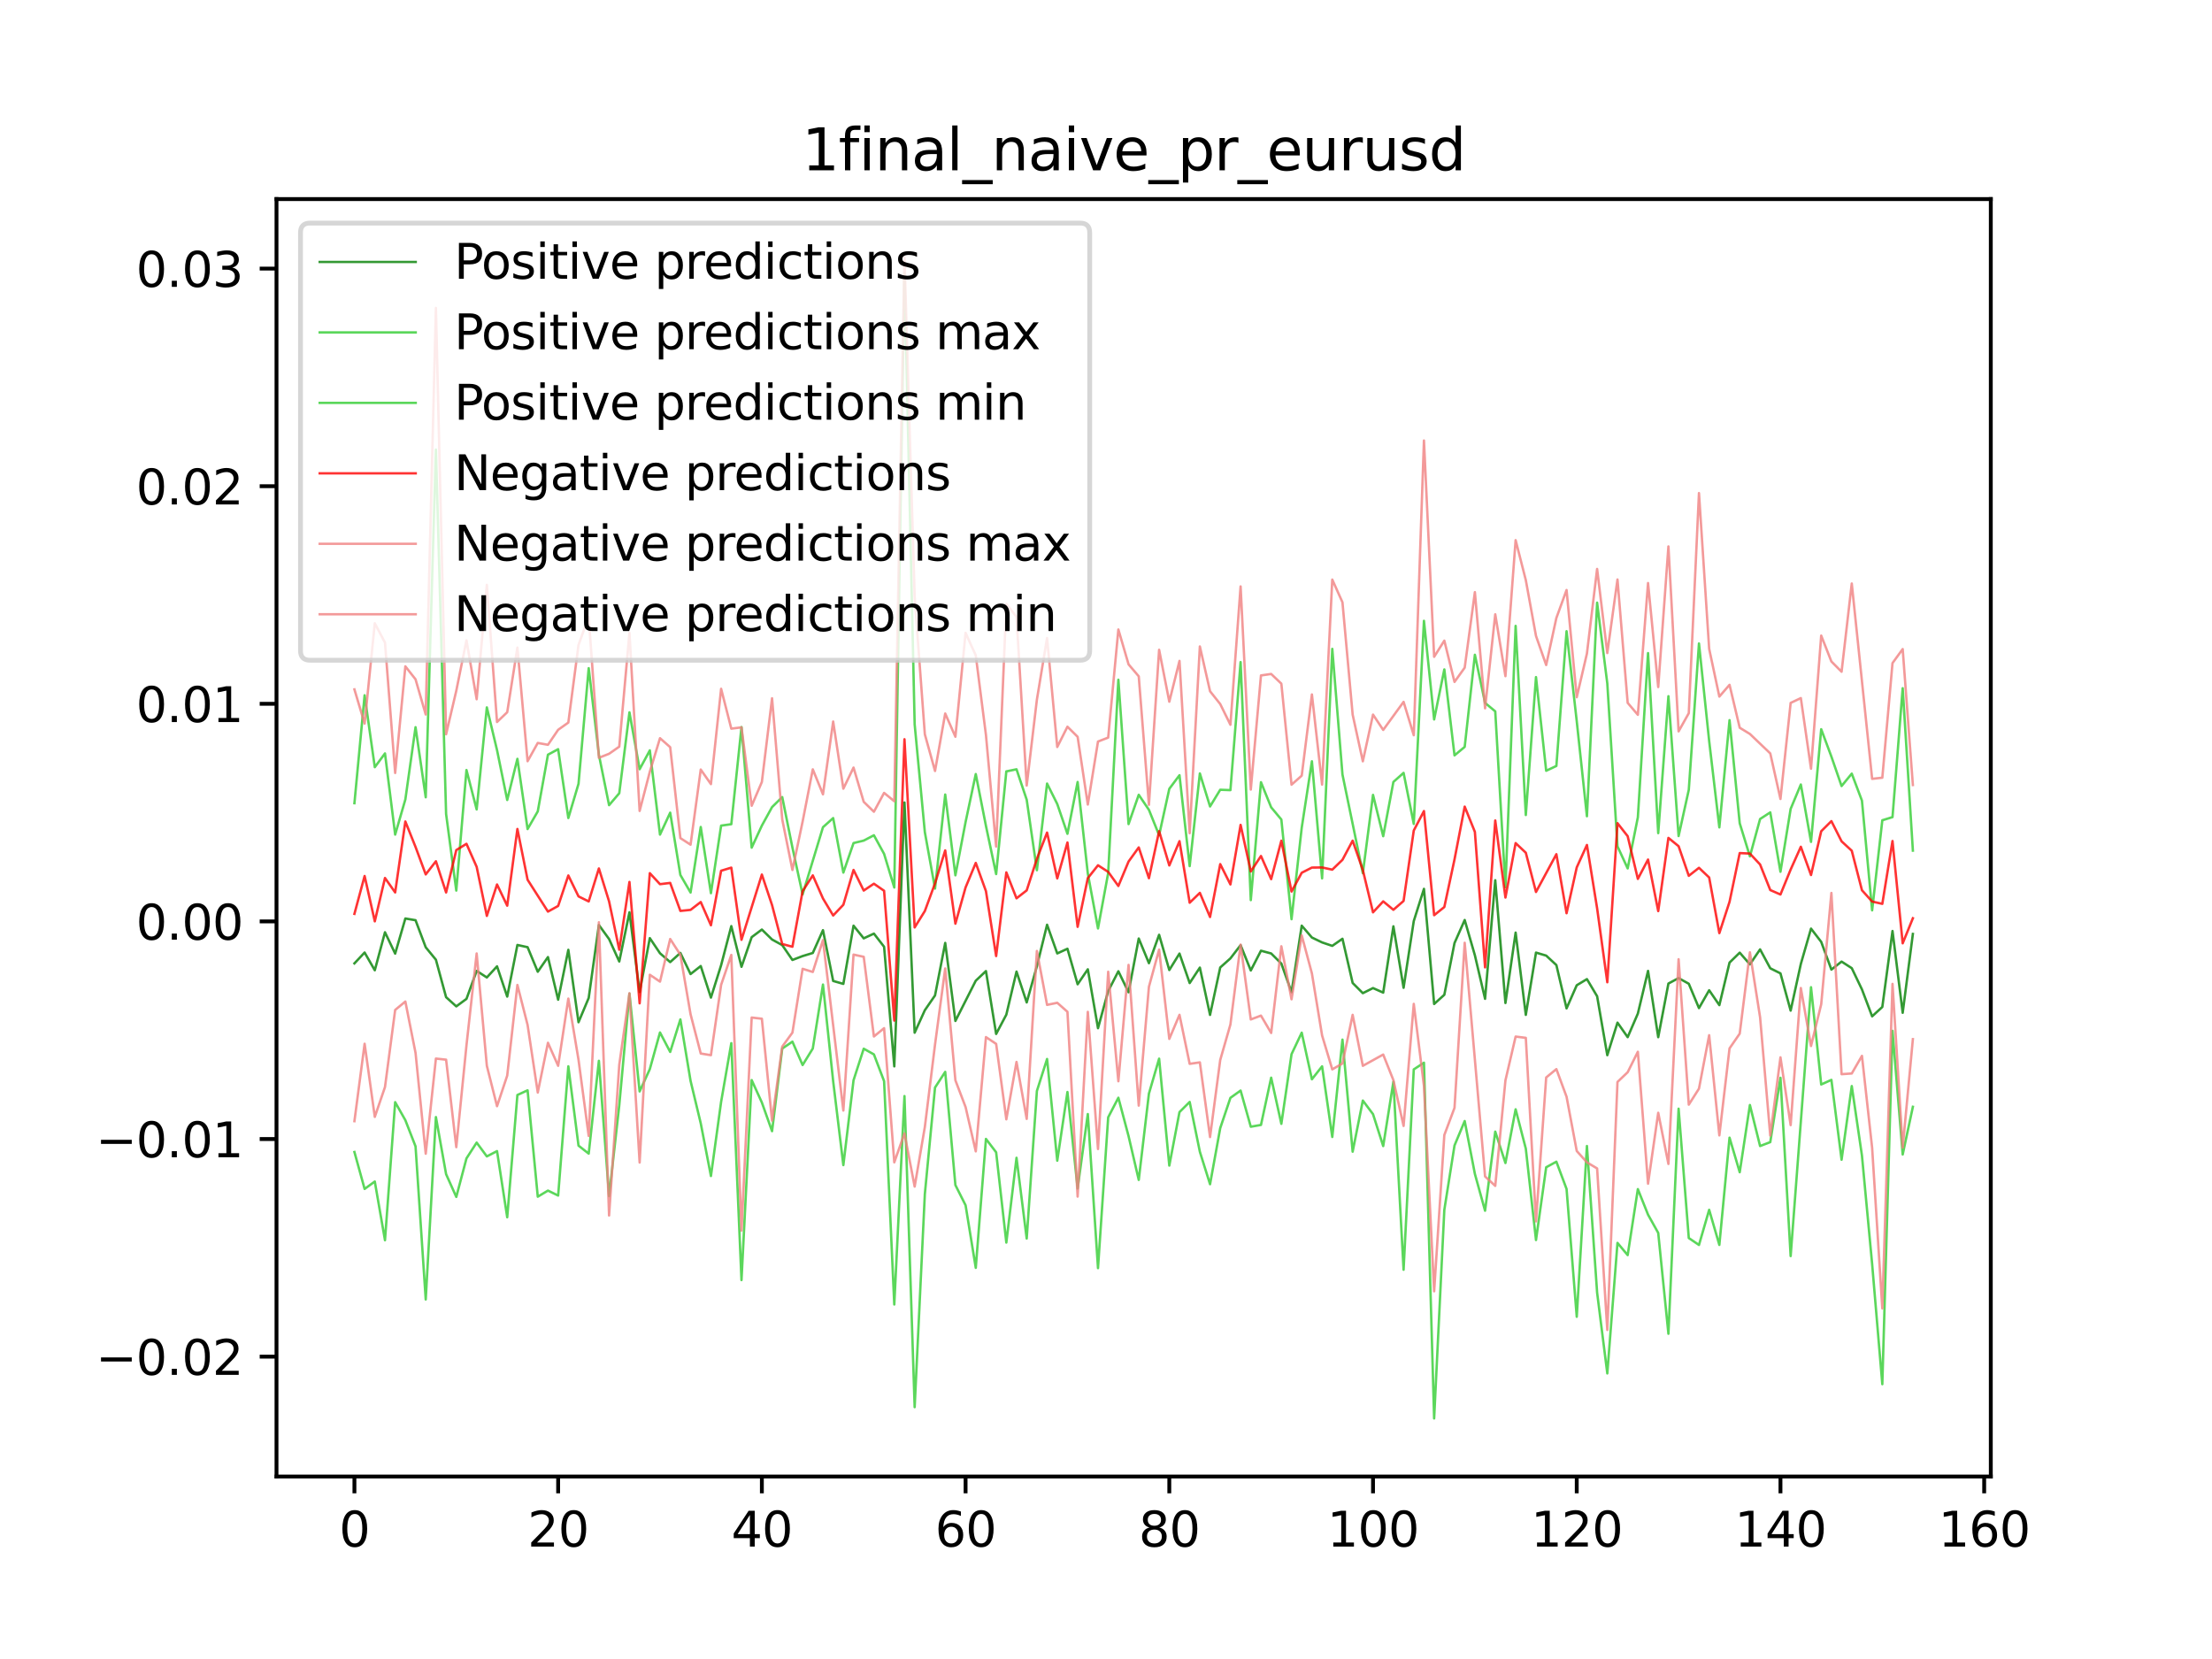 <?xml version="1.0" encoding="utf-8" standalone="no"?>
<!DOCTYPE svg PUBLIC "-//W3C//DTD SVG 1.1//EN"
  "http://www.w3.org/Graphics/SVG/1.1/DTD/svg11.dtd">
<svg xmlns:xlink="http://www.w3.org/1999/xlink" width="460.8pt" height="345.6pt" viewBox="0 0 460.8 345.6" xmlns="http://www.w3.org/2000/svg" version="1.1">
 <defs>
  <style type="text/css">*{stroke-linejoin: round; stroke-linecap: butt}</style>
 </defs>
 <g id="figure_1">
  <g id="patch_1">
   <path d="M 0 345.6 
L 460.8 345.6 
L 460.8 0 
L 0 0 
z
" style="fill: #ffffff"/>
  </g>
  <g id="axes_1">
   <g id="patch_2">
    <path d="M 57.6 307.584 
L 414.72 307.584 
L 414.72 41.472 
L 57.6 41.472 
z
" style="fill: #ffffff"/>
   </g>
   <g id="matplotlib.axis_1">
    <g id="xtick_1">
     <g id="line2d_1">
      <defs>
       <path id="m52b31b60fc" d="M 0 0 
L 0 3.5 
" style="stroke: #000000; stroke-width: 0.8"/>
      </defs>
      <g>
       <use xlink:href="#m52b31b60fc" x="73.833" y="307.584" style="stroke: #000000; stroke-width: 0.8"/>
      </g>
     </g>
     <g id="text_1">
      <!-- 0 -->
      <g transform="translate(70.651 322.182) scale(0.1 -0.1)">
       <defs>
        <path id="DejaVuSans-30" d="M 2034 4250 
Q 1547 4250 1301 3770 
Q 1056 3291 1056 2328 
Q 1056 1369 1301 889 
Q 1547 409 2034 409 
Q 2525 409 2770 889 
Q 3016 1369 3016 2328 
Q 3016 3291 2770 3770 
Q 2525 4250 2034 4250 
z
M 2034 4750 
Q 2819 4750 3233 4129 
Q 3647 3509 3647 2328 
Q 3647 1150 3233 529 
Q 2819 -91 2034 -91 
Q 1250 -91 836 529 
Q 422 1150 422 2328 
Q 422 3509 836 4129 
Q 1250 4750 2034 4750 
z
" transform="scale(0.016)"/>
       </defs>
       <use xlink:href="#DejaVuSans-30"/>
      </g>
     </g>
    </g>
    <g id="xtick_2">
     <g id="line2d_2">
      <g>
       <use xlink:href="#m52b31b60fc" x="116.271" y="307.584" style="stroke: #000000; stroke-width: 0.8"/>
      </g>
     </g>
     <g id="text_2">
      <!-- 20 -->
      <g transform="translate(109.909 322.182) scale(0.1 -0.1)">
       <defs>
        <path id="DejaVuSans-32" d="M 1228 531 
L 3431 531 
L 3431 0 
L 469 0 
L 469 531 
Q 828 903 1448 1529 
Q 2069 2156 2228 2338 
Q 2531 2678 2651 2914 
Q 2772 3150 2772 3378 
Q 2772 3750 2511 3984 
Q 2250 4219 1831 4219 
Q 1534 4219 1204 4116 
Q 875 4013 500 3803 
L 500 4441 
Q 881 4594 1212 4672 
Q 1544 4750 1819 4750 
Q 2544 4750 2975 4387 
Q 3406 4025 3406 3419 
Q 3406 3131 3298 2873 
Q 3191 2616 2906 2266 
Q 2828 2175 2409 1742 
Q 1991 1309 1228 531 
z
" transform="scale(0.016)"/>
       </defs>
       <use xlink:href="#DejaVuSans-32"/>
       <use xlink:href="#DejaVuSans-30" x="63.623"/>
      </g>
     </g>
    </g>
    <g id="xtick_3">
     <g id="line2d_3">
      <g>
       <use xlink:href="#m52b31b60fc" x="158.71" y="307.584" style="stroke: #000000; stroke-width: 0.8"/>
      </g>
     </g>
     <g id="text_3">
      <!-- 40 -->
      <g transform="translate(152.347 322.182) scale(0.1 -0.1)">
       <defs>
        <path id="DejaVuSans-34" d="M 2419 4116 
L 825 1625 
L 2419 1625 
L 2419 4116 
z
M 2253 4666 
L 3047 4666 
L 3047 1625 
L 3713 1625 
L 3713 1100 
L 3047 1100 
L 3047 0 
L 2419 0 
L 2419 1100 
L 313 1100 
L 313 1709 
L 2253 4666 
z
" transform="scale(0.016)"/>
       </defs>
       <use xlink:href="#DejaVuSans-34"/>
       <use xlink:href="#DejaVuSans-30" x="63.623"/>
      </g>
     </g>
    </g>
    <g id="xtick_4">
     <g id="line2d_4">
      <g>
       <use xlink:href="#m52b31b60fc" x="201.148" y="307.584" style="stroke: #000000; stroke-width: 0.8"/>
      </g>
     </g>
     <g id="text_4">
      <!-- 60 -->
      <g transform="translate(194.786 322.182) scale(0.1 -0.1)">
       <defs>
        <path id="DejaVuSans-36" d="M 2113 2584 
Q 1688 2584 1439 2293 
Q 1191 2003 1191 1497 
Q 1191 994 1439 701 
Q 1688 409 2113 409 
Q 2538 409 2786 701 
Q 3034 994 3034 1497 
Q 3034 2003 2786 2293 
Q 2538 2584 2113 2584 
z
M 3366 4563 
L 3366 3988 
Q 3128 4100 2886 4159 
Q 2644 4219 2406 4219 
Q 1781 4219 1451 3797 
Q 1122 3375 1075 2522 
Q 1259 2794 1537 2939 
Q 1816 3084 2150 3084 
Q 2853 3084 3261 2657 
Q 3669 2231 3669 1497 
Q 3669 778 3244 343 
Q 2819 -91 2113 -91 
Q 1303 -91 875 529 
Q 447 1150 447 2328 
Q 447 3434 972 4092 
Q 1497 4750 2381 4750 
Q 2619 4750 2861 4703 
Q 3103 4656 3366 4563 
z
" transform="scale(0.016)"/>
       </defs>
       <use xlink:href="#DejaVuSans-36"/>
       <use xlink:href="#DejaVuSans-30" x="63.623"/>
      </g>
     </g>
    </g>
    <g id="xtick_5">
     <g id="line2d_5">
      <g>
       <use xlink:href="#m52b31b60fc" x="243.587" y="307.584" style="stroke: #000000; stroke-width: 0.8"/>
      </g>
     </g>
     <g id="text_5">
      <!-- 80 -->
      <g transform="translate(237.224 322.182) scale(0.1 -0.1)">
       <defs>
        <path id="DejaVuSans-38" d="M 2034 2216 
Q 1584 2216 1326 1975 
Q 1069 1734 1069 1313 
Q 1069 891 1326 650 
Q 1584 409 2034 409 
Q 2484 409 2743 651 
Q 3003 894 3003 1313 
Q 3003 1734 2745 1975 
Q 2488 2216 2034 2216 
z
M 1403 2484 
Q 997 2584 770 2862 
Q 544 3141 544 3541 
Q 544 4100 942 4425 
Q 1341 4750 2034 4750 
Q 2731 4750 3128 4425 
Q 3525 4100 3525 3541 
Q 3525 3141 3298 2862 
Q 3072 2584 2669 2484 
Q 3125 2378 3379 2068 
Q 3634 1759 3634 1313 
Q 3634 634 3220 271 
Q 2806 -91 2034 -91 
Q 1263 -91 848 271 
Q 434 634 434 1313 
Q 434 1759 690 2068 
Q 947 2378 1403 2484 
z
M 1172 3481 
Q 1172 3119 1398 2916 
Q 1625 2713 2034 2713 
Q 2441 2713 2670 2916 
Q 2900 3119 2900 3481 
Q 2900 3844 2670 4047 
Q 2441 4250 2034 4250 
Q 1625 4250 1398 4047 
Q 1172 3844 1172 3481 
z
" transform="scale(0.016)"/>
       </defs>
       <use xlink:href="#DejaVuSans-38"/>
       <use xlink:href="#DejaVuSans-30" x="63.623"/>
      </g>
     </g>
    </g>
    <g id="xtick_6">
     <g id="line2d_6">
      <g>
       <use xlink:href="#m52b31b60fc" x="286.025" y="307.584" style="stroke: #000000; stroke-width: 0.8"/>
      </g>
     </g>
     <g id="text_6">
      <!-- 100 -->
      <g transform="translate(276.481 322.182) scale(0.1 -0.1)">
       <defs>
        <path id="DejaVuSans-31" d="M 794 531 
L 1825 531 
L 1825 4091 
L 703 3866 
L 703 4441 
L 1819 4666 
L 2450 4666 
L 2450 531 
L 3481 531 
L 3481 0 
L 794 0 
L 794 531 
z
" transform="scale(0.016)"/>
       </defs>
       <use xlink:href="#DejaVuSans-31"/>
       <use xlink:href="#DejaVuSans-30" x="63.623"/>
       <use xlink:href="#DejaVuSans-30" x="127.246"/>
      </g>
     </g>
    </g>
    <g id="xtick_7">
     <g id="line2d_7">
      <g>
       <use xlink:href="#m52b31b60fc" x="328.464" y="307.584" style="stroke: #000000; stroke-width: 0.8"/>
      </g>
     </g>
     <g id="text_7">
      <!-- 120 -->
      <g transform="translate(318.92 322.182) scale(0.1 -0.1)">
       <use xlink:href="#DejaVuSans-31"/>
       <use xlink:href="#DejaVuSans-32" x="63.623"/>
       <use xlink:href="#DejaVuSans-30" x="127.246"/>
      </g>
     </g>
    </g>
    <g id="xtick_8">
     <g id="line2d_8">
      <g>
       <use xlink:href="#m52b31b60fc" x="370.902" y="307.584" style="stroke: #000000; stroke-width: 0.8"/>
      </g>
     </g>
     <g id="text_8">
      <!-- 140 -->
      <g transform="translate(361.358 322.182) scale(0.1 -0.1)">
       <use xlink:href="#DejaVuSans-31"/>
       <use xlink:href="#DejaVuSans-34" x="63.623"/>
       <use xlink:href="#DejaVuSans-30" x="127.246"/>
      </g>
     </g>
    </g>
    <g id="xtick_9">
     <g id="line2d_9">
      <g>
       <use xlink:href="#m52b31b60fc" x="413.341" y="307.584" style="stroke: #000000; stroke-width: 0.8"/>
      </g>
     </g>
     <g id="text_9">
      <!-- 160 -->
      <g transform="translate(403.797 322.182) scale(0.1 -0.1)">
       <use xlink:href="#DejaVuSans-31"/>
       <use xlink:href="#DejaVuSans-36" x="63.623"/>
       <use xlink:href="#DejaVuSans-30" x="127.246"/>
      </g>
     </g>
    </g>
   </g>
   <g id="matplotlib.axis_2">
    <g id="ytick_1">
     <g id="line2d_10">
      <defs>
       <path id="mc87dbe7180" d="M 0 0 
L -3.5 0 
" style="stroke: #000000; stroke-width: 0.8"/>
      </defs>
      <g>
       <use xlink:href="#mc87dbe7180" x="57.6" y="282.611" style="stroke: #000000; stroke-width: 0.8"/>
      </g>
     </g>
     <g id="text_10">
      <!-- −0.02 -->
      <g transform="translate(19.955 286.411) scale(0.1 -0.1)">
       <defs>
        <path id="DejaVuSans-2212" d="M 678 2272 
L 4684 2272 
L 4684 1741 
L 678 1741 
L 678 2272 
z
" transform="scale(0.016)"/>
        <path id="DejaVuSans-2e" d="M 684 794 
L 1344 794 
L 1344 0 
L 684 0 
L 684 794 
z
" transform="scale(0.016)"/>
       </defs>
       <use xlink:href="#DejaVuSans-2212"/>
       <use xlink:href="#DejaVuSans-30" x="83.789"/>
       <use xlink:href="#DejaVuSans-2e" x="147.412"/>
       <use xlink:href="#DejaVuSans-30" x="179.199"/>
       <use xlink:href="#DejaVuSans-32" x="242.822"/>
      </g>
     </g>
    </g>
    <g id="ytick_2">
     <g id="line2d_11">
      <g>
       <use xlink:href="#mc87dbe7180" x="57.6" y="237.281" style="stroke: #000000; stroke-width: 0.8"/>
      </g>
     </g>
     <g id="text_11">
      <!-- −0.01 -->
      <g transform="translate(19.955 241.08) scale(0.1 -0.1)">
       <use xlink:href="#DejaVuSans-2212"/>
       <use xlink:href="#DejaVuSans-30" x="83.789"/>
       <use xlink:href="#DejaVuSans-2e" x="147.412"/>
       <use xlink:href="#DejaVuSans-30" x="179.199"/>
       <use xlink:href="#DejaVuSans-31" x="242.822"/>
      </g>
     </g>
    </g>
    <g id="ytick_3">
     <g id="line2d_12">
      <g>
       <use xlink:href="#mc87dbe7180" x="57.6" y="191.95" style="stroke: #000000; stroke-width: 0.8"/>
      </g>
     </g>
     <g id="text_12">
      <!-- 0.00 -->
      <g transform="translate(28.334 195.749) scale(0.1 -0.1)">
       <use xlink:href="#DejaVuSans-30"/>
       <use xlink:href="#DejaVuSans-2e" x="63.623"/>
       <use xlink:href="#DejaVuSans-30" x="95.41"/>
       <use xlink:href="#DejaVuSans-30" x="159.033"/>
      </g>
     </g>
    </g>
    <g id="ytick_4">
     <g id="line2d_13">
      <g>
       <use xlink:href="#mc87dbe7180" x="57.6" y="146.619" style="stroke: #000000; stroke-width: 0.8"/>
      </g>
     </g>
     <g id="text_13">
      <!-- 0.01 -->
      <g transform="translate(28.334 150.419) scale(0.1 -0.1)">
       <use xlink:href="#DejaVuSans-30"/>
       <use xlink:href="#DejaVuSans-2e" x="63.623"/>
       <use xlink:href="#DejaVuSans-30" x="95.41"/>
       <use xlink:href="#DejaVuSans-31" x="159.033"/>
      </g>
     </g>
    </g>
    <g id="ytick_5">
     <g id="line2d_14">
      <g>
       <use xlink:href="#mc87dbe7180" x="57.6" y="101.289" style="stroke: #000000; stroke-width: 0.8"/>
      </g>
     </g>
     <g id="text_14">
      <!-- 0.02 -->
      <g transform="translate(28.334 105.088) scale(0.1 -0.1)">
       <use xlink:href="#DejaVuSans-30"/>
       <use xlink:href="#DejaVuSans-2e" x="63.623"/>
       <use xlink:href="#DejaVuSans-30" x="95.41"/>
       <use xlink:href="#DejaVuSans-32" x="159.033"/>
      </g>
     </g>
    </g>
    <g id="ytick_6">
     <g id="line2d_15">
      <g>
       <use xlink:href="#mc87dbe7180" x="57.6" y="55.958" style="stroke: #000000; stroke-width: 0.8"/>
      </g>
     </g>
     <g id="text_15">
      <!-- 0.03 -->
      <g transform="translate(28.334 59.757) scale(0.1 -0.1)">
       <defs>
        <path id="DejaVuSans-33" d="M 2597 2516 
Q 3050 2419 3304 2112 
Q 3559 1806 3559 1356 
Q 3559 666 3084 287 
Q 2609 -91 1734 -91 
Q 1441 -91 1130 -33 
Q 819 25 488 141 
L 488 750 
Q 750 597 1062 519 
Q 1375 441 1716 441 
Q 2309 441 2620 675 
Q 2931 909 2931 1356 
Q 2931 1769 2642 2001 
Q 2353 2234 1838 2234 
L 1294 2234 
L 1294 2753 
L 1863 2753 
Q 2328 2753 2575 2939 
Q 2822 3125 2822 3475 
Q 2822 3834 2567 4026 
Q 2313 4219 1838 4219 
Q 1578 4219 1281 4162 
Q 984 4106 628 3988 
L 628 4550 
Q 988 4650 1302 4700 
Q 1616 4750 1894 4750 
Q 2613 4750 3031 4423 
Q 3450 4097 3450 3541 
Q 3450 3153 3228 2886 
Q 3006 2619 2597 2516 
z
" transform="scale(0.016)"/>
       </defs>
       <use xlink:href="#DejaVuSans-30"/>
       <use xlink:href="#DejaVuSans-2e" x="63.623"/>
       <use xlink:href="#DejaVuSans-30" x="95.41"/>
       <use xlink:href="#DejaVuSans-33" x="159.033"/>
      </g>
     </g>
    </g>
   </g>
   <g id="line2d_16">
    <path d="M 73.833 200.689 
L 75.955 198.432 
L 78.077 202.124 
L 80.199 194.207 
L 82.32 198.656 
L 84.442 191.342 
L 86.564 191.697 
L 88.686 197.337 
L 90.808 199.928 
L 92.93 207.733 
L 95.052 209.646 
L 97.174 208.086 
L 99.296 202.252 
L 101.418 203.623 
L 103.54 201.307 
L 105.662 207.606 
L 107.784 196.855 
L 109.905 197.316 
L 112.027 202.433 
L 114.149 199.378 
L 116.271 208.254 
L 118.393 197.863 
L 120.515 212.948 
L 122.637 207.892 
L 124.759 192.694 
L 126.881 195.621 
L 129.003 200.296 
L 131.125 190.047 
L 133.247 206.662 
L 135.369 195.429 
L 137.49 198.581 
L 139.612 200.423 
L 141.734 198.515 
L 143.856 202.915 
L 145.978 201.246 
L 148.1 207.817 
L 150.222 201.065 
L 152.344 192.927 
L 154.466 201.403 
L 156.588 195.227 
L 158.71 193.641 
L 160.832 195.716 
L 162.954 196.883 
L 165.076 199.977 
L 167.197 199.169 
L 169.319 198.523 
L 171.441 193.772 
L 173.563 204.351 
L 175.685 204.96 
L 177.807 192.839 
L 179.929 195.475 
L 182.051 194.49 
L 184.173 197.23 
L 186.295 222.145 
L 188.417 167.176 
L 190.539 215.128 
L 192.661 210.449 
L 194.782 207.367 
L 196.904 196.429 
L 199.026 212.683 
L 203.27 204.297 
L 205.392 202.295 
L 207.514 215.388 
L 209.636 211.37 
L 211.758 202.4 
L 213.88 208.822 
L 216.002 201.284 
L 218.124 192.643 
L 220.246 198.616 
L 222.367 197.644 
L 224.489 205.043 
L 226.611 201.924 
L 228.733 214.192 
L 230.855 206.464 
L 232.977 202.335 
L 235.099 206.706 
L 237.221 195.511 
L 239.343 200.648 
L 241.465 194.736 
L 243.587 202.074 
L 245.709 198.646 
L 247.831 204.786 
L 249.953 201.569 
L 252.074 211.422 
L 254.196 201.543 
L 256.318 199.649 
L 258.44 196.897 
L 260.562 202.166 
L 262.684 198.051 
L 264.806 198.624 
L 266.928 200.729 
L 269.05 206.693 
L 271.172 192.837 
L 273.294 195.302 
L 275.416 196.324 
L 277.538 197.041 
L 279.659 195.562 
L 281.781 204.769 
L 283.903 206.894 
L 286.025 205.835 
L 288.147 206.78 
L 290.269 192.971 
L 292.391 205.773 
L 294.513 191.874 
L 296.635 185.163 
L 298.757 209.149 
L 300.879 207.233 
L 303.001 196.453 
L 305.123 191.653 
L 307.244 199.004 
L 309.366 208.07 
L 311.488 183.368 
L 313.61 208.943 
L 315.732 194.278 
L 317.854 211.416 
L 319.976 198.444 
L 322.098 199.072 
L 324.22 201.04 
L 326.342 210.064 
L 328.464 205.249 
L 330.586 203.97 
L 332.708 207.534 
L 334.83 219.816 
L 336.951 213.038 
L 339.073 216.056 
L 341.195 211.146 
L 343.317 202.256 
L 345.439 216.064 
L 347.561 204.89 
L 349.683 203.755 
L 351.805 204.933 
L 353.927 210.005 
L 356.049 206.289 
L 358.171 209.387 
L 360.293 200.525 
L 362.415 198.458 
L 364.536 200.887 
L 366.658 197.775 
L 368.78 201.712 
L 370.902 202.77 
L 373.024 210.528 
L 375.146 200.811 
L 377.268 193.449 
L 379.39 196.207 
L 381.512 201.983 
L 383.634 200.316 
L 385.756 201.685 
L 387.878 206.115 
L 390 211.72 
L 392.121 209.77 
L 394.243 193.948 
L 396.365 210.984 
L 398.487 194.555 
L 398.487 194.555 
" clip-path="url(#p7d273781fe)" style="fill: none; stroke: #008000; stroke-opacity: 0.8; stroke-width: 0.5; stroke-linecap: square"/>
   </g>
   <g id="line2d_17">
    <path d="M 73.833 167.322 
L 75.955 144.84 
L 78.077 159.814 
L 80.199 156.953 
L 82.32 173.862 
L 84.442 166.544 
L 86.564 151.489 
L 88.686 166.088 
L 90.808 93.664 
L 92.93 169.572 
L 95.052 185.523 
L 97.174 160.412 
L 99.296 168.618 
L 101.418 147.364 
L 103.54 156.261 
L 105.662 166.651 
L 107.784 158.08 
L 109.905 172.704 
L 112.027 169.023 
L 114.149 157.215 
L 116.271 156.073 
L 118.393 170.41 
L 120.515 163.277 
L 122.637 139.194 
L 124.759 157.226 
L 126.881 167.731 
L 129.003 165.248 
L 131.125 148.397 
L 133.247 160.241 
L 135.369 156.321 
L 137.49 173.865 
L 139.612 169.296 
L 141.734 182.274 
L 143.856 185.929 
L 145.978 172.277 
L 148.1 186.066 
L 150.222 171.993 
L 152.344 171.695 
L 154.466 151.467 
L 156.588 176.579 
L 158.71 171.991 
L 160.832 168.134 
L 162.954 166.049 
L 165.076 176.566 
L 167.197 186.325 
L 171.441 172.322 
L 173.563 170.425 
L 175.685 181.773 
L 177.807 175.625 
L 179.929 175.111 
L 182.051 174.004 
L 184.173 177.88 
L 186.295 184.889 
L 188.417 56.865 
L 190.539 150.887 
L 192.661 173.357 
L 194.782 185.107 
L 196.904 165.517 
L 199.026 182.342 
L 201.148 171.239 
L 203.27 161.25 
L 205.392 172.06 
L 207.514 182.085 
L 209.636 160.693 
L 211.758 160.259 
L 213.88 166.594 
L 216.002 181.281 
L 218.124 163.233 
L 220.246 167.493 
L 222.367 173.696 
L 224.489 162.905 
L 226.611 181.965 
L 228.733 193.411 
L 230.855 181.865 
L 232.977 141.604 
L 235.099 171.673 
L 237.221 165.571 
L 239.343 168.706 
L 241.465 173.986 
L 243.587 164.324 
L 245.709 161.493 
L 247.831 180.427 
L 249.953 161.124 
L 252.074 167.999 
L 254.196 164.521 
L 256.318 164.6 
L 258.44 137.929 
L 260.562 187.509 
L 262.684 162.947 
L 264.806 168.18 
L 266.928 170.722 
L 269.05 191.484 
L 271.172 172.431 
L 273.294 158.592 
L 275.416 182.977 
L 277.538 135.174 
L 279.659 161.343 
L 283.903 181.905 
L 286.025 165.591 
L 288.147 174.195 
L 290.269 162.894 
L 292.391 161.005 
L 294.513 171.634 
L 296.635 129.33 
L 298.757 149.875 
L 300.879 139.451 
L 303.001 157.355 
L 305.123 155.594 
L 307.244 136.403 
L 309.366 146.427 
L 311.488 148.19 
L 313.61 184.831 
L 315.732 130.383 
L 317.854 169.786 
L 319.976 141.055 
L 322.098 160.565 
L 324.22 159.562 
L 326.342 131.494 
L 328.464 150.236 
L 330.586 170.039 
L 332.708 125.547 
L 334.83 142.388 
L 336.951 176.307 
L 339.073 180.905 
L 341.195 170.255 
L 343.317 136.052 
L 345.439 173.557 
L 347.561 145.031 
L 349.683 174.163 
L 351.805 164.53 
L 353.927 134.051 
L 356.049 154.356 
L 358.171 172.358 
L 360.293 150.022 
L 362.415 171.5 
L 364.536 178.397 
L 366.658 170.611 
L 368.78 169.236 
L 370.902 181.604 
L 373.024 168.507 
L 375.146 163.427 
L 377.268 175.377 
L 379.39 151.912 
L 381.512 157.615 
L 383.634 163.749 
L 385.756 161.162 
L 387.878 166.792 
L 390 189.64 
L 392.121 170.879 
L 394.243 170.218 
L 396.365 143.368 
L 398.487 177.202 
L 398.487 177.202 
" clip-path="url(#p7d273781fe)" style="fill: none; stroke: #32cd32; stroke-opacity: 0.8; stroke-width: 0.5; stroke-linecap: square"/>
   </g>
   <g id="line2d_18">
    <path d="M 73.833 239.984 
L 75.955 247.675 
L 78.077 246.135 
L 80.199 258.362 
L 82.32 229.603 
L 84.442 233.356 
L 86.564 238.812 
L 88.686 270.7 
L 90.808 232.708 
L 92.93 244.598 
L 95.052 249.339 
L 97.174 241.317 
L 99.296 238.024 
L 101.418 240.898 
L 103.54 239.799 
L 105.662 253.581 
L 107.784 228.107 
L 109.905 227.132 
L 112.027 249.292 
L 114.149 248.024 
L 116.271 249.056 
L 118.393 222.135 
L 120.515 238.658 
L 122.637 240.319 
L 124.759 220.99 
L 126.881 249.181 
L 129.003 230.253 
L 131.125 206.987 
L 133.247 227.364 
L 135.369 222.723 
L 137.49 215.084 
L 139.612 219.136 
L 141.734 212.361 
L 143.856 225.162 
L 145.978 234.009 
L 148.1 244.989 
L 150.222 229.525 
L 152.344 217.308 
L 154.466 266.665 
L 156.588 225 
L 158.71 229.676 
L 160.832 235.642 
L 162.954 218.434 
L 165.076 216.995 
L 167.197 221.867 
L 169.319 218.427 
L 171.441 205.105 
L 173.563 225.242 
L 175.685 242.713 
L 177.807 225.038 
L 179.929 218.464 
L 182.051 219.648 
L 184.173 225.227 
L 186.295 271.751 
L 188.417 228.332 
L 190.539 293.136 
L 192.661 248.743 
L 194.782 226.559 
L 196.904 223.291 
L 199.026 246.872 
L 201.148 251.083 
L 203.27 264.115 
L 205.392 237.256 
L 207.514 240.045 
L 209.636 258.851 
L 211.758 241.191 
L 213.88 258.006 
L 216.002 227.274 
L 218.124 220.607 
L 220.246 241.796 
L 222.367 227.487 
L 224.489 247.579 
L 226.611 232.078 
L 228.733 264.172 
L 230.855 232.757 
L 232.977 228.679 
L 235.099 236.672 
L 237.221 245.798 
L 239.343 227.815 
L 241.465 220.539 
L 243.587 242.815 
L 245.709 231.668 
L 247.831 229.557 
L 249.953 239.933 
L 252.074 246.698 
L 254.196 235.005 
L 256.318 228.7 
L 258.44 227.185 
L 260.562 234.717 
L 262.684 234.343 
L 264.806 224.5 
L 266.928 234.115 
L 269.05 219.606 
L 271.172 215.124 
L 273.294 224.827 
L 275.416 222.137 
L 277.538 236.849 
L 279.659 216.572 
L 281.781 239.916 
L 283.903 229.267 
L 286.025 232.097 
L 288.147 238.748 
L 290.269 225.351 
L 292.391 264.511 
L 294.513 222.776 
L 296.635 221.385 
L 298.757 295.488 
L 300.879 252.039 
L 303.001 238.624 
L 305.123 233.533 
L 307.244 244.544 
L 309.366 252.215 
L 311.488 235.738 
L 313.61 242.277 
L 315.732 231.092 
L 317.854 239.284 
L 319.976 258.322 
L 322.098 243.166 
L 324.22 242.003 
L 326.342 247.682 
L 328.464 274.308 
L 330.586 238.736 
L 332.708 269.28 
L 334.83 286.108 
L 336.951 258.923 
L 339.073 261.462 
L 341.195 247.717 
L 343.317 253.037 
L 345.439 256.844 
L 347.561 277.847 
L 349.683 230.961 
L 351.805 257.905 
L 353.927 259.347 
L 356.049 252.028 
L 358.171 259.338 
L 360.293 236.995 
L 362.415 244.194 
L 364.536 230.196 
L 366.658 238.74 
L 368.78 237.926 
L 370.902 224.527 
L 373.024 261.661 
L 377.268 205.656 
L 379.39 225.918 
L 381.512 224.958 
L 383.634 241.592 
L 385.756 226.249 
L 387.878 240.729 
L 390 263.328 
L 392.121 288.349 
L 394.243 214.745 
L 396.365 240.498 
L 398.487 230.568 
L 398.487 230.568 
" clip-path="url(#p7d273781fe)" style="fill: none; stroke: #32cd32; stroke-opacity: 0.8; stroke-width: 0.5; stroke-linecap: square"/>
   </g>
   <g id="line2d_19">
    <path d="M 73.833 190.375 
L 75.955 182.486 
L 78.077 191.932 
L 80.199 182.9 
L 82.32 185.91 
L 84.442 171.134 
L 86.564 176.436 
L 88.686 182.154 
L 90.808 179.418 
L 92.93 185.914 
L 95.052 177.088 
L 97.174 175.785 
L 99.296 180.579 
L 101.418 190.798 
L 103.54 184.255 
L 105.662 188.669 
L 107.784 172.691 
L 109.905 183.266 
L 114.149 189.903 
L 116.271 188.725 
L 118.393 182.381 
L 120.515 186.735 
L 122.637 187.785 
L 124.759 180.916 
L 126.881 187.778 
L 129.003 197.847 
L 131.125 183.728 
L 133.247 209.011 
L 135.369 181.899 
L 137.49 184.19 
L 139.612 183.93 
L 141.734 189.758 
L 143.856 189.545 
L 145.978 187.909 
L 148.1 192.752 
L 150.222 181.391 
L 152.344 180.745 
L 154.466 195.776 
L 158.71 182.188 
L 160.832 188.55 
L 162.954 196.655 
L 165.076 197.224 
L 167.197 185.644 
L 169.319 182.359 
L 171.441 187.17 
L 173.563 190.712 
L 175.685 188.482 
L 177.807 181.226 
L 179.929 185.519 
L 182.051 184.093 
L 184.173 185.566 
L 186.295 212.612 
L 188.417 153.999 
L 190.539 193.201 
L 192.661 189.786 
L 194.782 184.014 
L 196.904 177.158 
L 199.026 192.419 
L 201.148 184.866 
L 203.27 179.763 
L 205.392 185.645 
L 207.514 199.163 
L 209.636 181.736 
L 211.758 187.137 
L 213.88 185.482 
L 216.002 178.916 
L 218.124 173.446 
L 220.246 182.983 
L 222.367 175.513 
L 224.489 193.076 
L 226.611 182.932 
L 228.733 180.256 
L 230.855 181.627 
L 232.977 184.563 
L 235.099 179.478 
L 237.221 176.536 
L 239.343 182.946 
L 241.465 173.146 
L 243.587 180.287 
L 245.709 175.235 
L 247.831 188.052 
L 249.953 186.001 
L 252.074 191.024 
L 254.196 180.015 
L 256.318 184.241 
L 258.44 171.841 
L 260.562 181.546 
L 262.684 178.321 
L 264.806 183.142 
L 266.928 175.136 
L 269.05 185.725 
L 271.172 181.812 
L 273.294 180.733 
L 275.416 180.708 
L 277.538 181.166 
L 279.659 179.117 
L 281.781 175.13 
L 283.903 181.245 
L 286.025 190.055 
L 288.147 187.772 
L 290.269 189.525 
L 292.391 187.686 
L 294.513 173.014 
L 296.635 168.956 
L 298.757 190.654 
L 300.879 188.952 
L 303.001 179.028 
L 305.123 168.033 
L 307.244 173.298 
L 309.366 201.521 
L 311.488 170.923 
L 313.61 186.973 
L 315.732 175.635 
L 317.854 177.639 
L 319.976 185.814 
L 324.22 177.947 
L 326.342 190.241 
L 328.464 180.694 
L 330.586 176.023 
L 332.708 189.22 
L 334.83 204.625 
L 336.951 171.483 
L 339.073 174.194 
L 341.195 183.086 
L 343.317 179.061 
L 345.439 189.797 
L 347.561 174.551 
L 349.683 176.278 
L 351.805 182.446 
L 353.927 180.784 
L 356.049 182.796 
L 358.171 194.387 
L 360.293 187.867 
L 362.415 177.711 
L 364.536 177.811 
L 366.658 180.088 
L 368.78 185.414 
L 370.902 186.34 
L 373.024 181.145 
L 375.146 176.401 
L 377.268 182.282 
L 379.39 173.163 
L 381.512 171.056 
L 383.634 175.264 
L 385.756 177.223 
L 387.878 185.449 
L 390 187.81 
L 392.121 188.286 
L 394.243 175.199 
L 396.365 196.51 
L 398.487 191.285 
L 398.487 191.285 
" clip-path="url(#p7d273781fe)" style="fill: none; stroke: #ff0000; stroke-opacity: 0.8; stroke-width: 0.5; stroke-linecap: square"/>
   </g>
   <g id="line2d_20">
    <path d="M 73.833 143.612 
L 75.955 150.734 
L 78.077 129.841 
L 80.199 133.872 
L 82.32 161.025 
L 84.442 138.817 
L 86.564 141.513 
L 88.686 148.841 
L 90.808 64.16 
L 92.93 152.96 
L 95.052 143.895 
L 97.174 133.395 
L 99.296 145.66 
L 101.418 121.836 
L 103.54 150.407 
L 105.662 148.368 
L 107.784 134.901 
L 109.905 158.573 
L 112.027 154.77 
L 114.149 155.155 
L 116.271 152.03 
L 118.393 150.524 
L 120.515 134.345 
L 122.637 128.506 
L 124.759 157.862 
L 126.881 157.024 
L 129.003 155.539 
L 131.125 131.839 
L 133.247 168.933 
L 135.369 160.774 
L 137.49 153.78 
L 139.612 155.65 
L 141.734 174.595 
L 143.856 175.964 
L 145.978 160.311 
L 148.1 163.346 
L 150.222 143.49 
L 152.344 151.792 
L 154.466 151.523 
L 156.588 167.854 
L 158.71 162.894 
L 160.832 145.466 
L 162.954 170.683 
L 165.076 181.23 
L 167.197 171.161 
L 169.319 160.267 
L 171.441 165.474 
L 173.563 150.308 
L 175.685 164.295 
L 177.807 159.902 
L 179.929 167.035 
L 182.051 169.102 
L 184.173 165.17 
L 186.295 166.912 
L 188.417 53.568 
L 190.539 124.363 
L 192.661 152.964 
L 194.782 160.61 
L 196.904 148.638 
L 199.026 153.475 
L 201.148 131.844 
L 203.27 136.534 
L 205.392 153.122 
L 207.514 176.35 
L 209.636 125.826 
L 211.758 128.497 
L 213.88 163.638 
L 216.002 145.752 
L 218.124 132.916 
L 220.246 155.61 
L 222.367 151.388 
L 224.489 153.492 
L 226.611 167.601 
L 228.733 154.475 
L 230.855 153.654 
L 232.977 131.133 
L 235.099 138.397 
L 237.221 140.89 
L 239.343 167.655 
L 241.465 135.363 
L 243.587 146.177 
L 245.709 137.677 
L 247.831 173.566 
L 249.953 134.668 
L 252.074 143.998 
L 254.196 146.667 
L 256.318 150.978 
L 258.44 122.164 
L 260.562 164.48 
L 262.684 140.707 
L 264.806 140.4 
L 266.928 142.417 
L 269.05 163.466 
L 271.172 161.585 
L 273.294 144.67 
L 275.416 163.448 
L 277.538 120.741 
L 279.659 125.473 
L 281.781 148.862 
L 283.903 158.592 
L 286.025 148.864 
L 288.147 152.057 
L 292.391 146.214 
L 294.513 153.163 
L 296.635 91.773 
L 298.757 136.826 
L 300.879 133.46 
L 303.001 142.056 
L 305.123 139.086 
L 307.244 123.356 
L 309.366 147.553 
L 311.488 127.97 
L 313.61 140.857 
L 315.732 112.525 
L 317.854 120.852 
L 319.976 132.478 
L 322.098 138.535 
L 324.22 128.737 
L 326.342 122.911 
L 328.464 145.247 
L 330.586 136.144 
L 332.708 118.524 
L 334.83 136.04 
L 336.951 120.721 
L 339.073 146.421 
L 341.195 148.907 
L 343.317 121.461 
L 345.439 143.124 
L 347.561 113.833 
L 349.683 152.354 
L 351.805 148.569 
L 353.927 102.721 
L 356.049 135.155 
L 358.171 145.108 
L 360.293 142.664 
L 362.415 151.599 
L 364.536 152.895 
L 368.78 156.951 
L 370.902 166.438 
L 373.024 146.433 
L 375.146 145.425 
L 377.268 160.132 
L 379.39 132.408 
L 381.512 137.802 
L 383.634 139.936 
L 385.756 121.559 
L 390 162.247 
L 392.121 162.01 
L 394.243 138.136 
L 396.365 135.212 
L 398.487 163.532 
L 398.487 163.532 
" clip-path="url(#p7d273781fe)" style="fill: none; stroke: #f08080; stroke-opacity: 0.8; stroke-width: 0.5; stroke-linecap: square"/>
   </g>
   <g id="line2d_21">
    <path d="M 73.833 233.561 
L 75.955 217.435 
L 78.077 232.665 
L 80.199 226.454 
L 82.32 210.388 
L 84.442 208.637 
L 86.564 219.333 
L 88.686 240.337 
L 90.808 220.521 
L 92.93 220.749 
L 95.052 238.973 
L 97.174 217.767 
L 99.296 198.626 
L 101.418 222.019 
L 103.54 230.442 
L 105.662 224.064 
L 107.784 205.181 
L 109.905 213.508 
L 112.027 227.593 
L 114.149 217.23 
L 116.271 222.026 
L 118.393 208.027 
L 120.515 220.766 
L 122.637 236.631 
L 124.759 192.127 
L 126.881 253.21 
L 129.003 221.826 
L 131.125 206.905 
L 133.247 242.175 
L 135.369 203.059 
L 137.49 204.49 
L 139.612 195.608 
L 141.734 198.899 
L 143.856 211.289 
L 145.978 219.466 
L 148.1 219.813 
L 150.222 205.165 
L 152.344 198.93 
L 154.466 256.347 
L 156.588 211.974 
L 158.71 212.22 
L 160.832 233.447 
L 162.954 218.034 
L 165.076 215.113 
L 167.197 201.82 
L 169.319 202.476 
L 171.441 195.841 
L 175.685 231.345 
L 177.807 198.861 
L 179.929 199.321 
L 182.051 215.918 
L 184.173 214.187 
L 186.295 242.136 
L 188.417 236.115 
L 190.539 247.186 
L 192.661 234.772 
L 194.782 217.612 
L 196.904 201.75 
L 199.026 225.044 
L 201.148 230.618 
L 203.27 239.852 
L 205.392 216.046 
L 207.514 217.457 
L 209.636 233.175 
L 211.758 221.22 
L 213.88 233.085 
L 216.002 198.103 
L 218.124 209.334 
L 220.246 208.9 
L 222.367 210.773 
L 224.489 249.273 
L 226.611 210.789 
L 228.733 239.358 
L 230.855 202.433 
L 232.977 225.248 
L 235.099 201.005 
L 237.221 230.317 
L 239.343 205.565 
L 241.465 197.821 
L 243.587 216.422 
L 245.709 211.408 
L 247.831 221.616 
L 249.953 221.312 
L 252.074 236.871 
L 254.196 220.81 
L 256.318 213.425 
L 258.44 196.776 
L 260.562 212.37 
L 262.684 211.569 
L 264.806 215.186 
L 266.928 197.13 
L 269.05 208.173 
L 271.172 194.853 
L 273.294 202.784 
L 275.416 215.711 
L 277.538 222.772 
L 279.659 221.538 
L 281.781 211.409 
L 283.903 222.031 
L 288.147 219.682 
L 290.269 225.015 
L 292.391 234.552 
L 294.513 209.127 
L 296.635 226.202 
L 298.757 268.994 
L 300.879 236.45 
L 303.001 230.782 
L 305.123 196.395 
L 309.366 245.076 
L 311.488 247.041 
L 313.61 225.066 
L 315.732 215.939 
L 317.854 216.203 
L 319.976 254.435 
L 322.098 224.459 
L 324.22 222.716 
L 326.342 228.471 
L 328.464 239.77 
L 330.586 242.14 
L 332.708 243.409 
L 334.83 277.057 
L 336.951 225.388 
L 339.073 223.368 
L 341.195 219.103 
L 343.317 246.584 
L 345.439 231.813 
L 347.561 242.474 
L 349.683 199.826 
L 351.805 230.12 
L 353.927 226.781 
L 356.049 215.654 
L 358.171 236.522 
L 360.293 218.4 
L 362.415 215.325 
L 364.536 198.387 
L 366.658 211.914 
L 368.78 236.568 
L 370.902 220.268 
L 373.024 234.382 
L 375.146 205.822 
L 377.268 217.904 
L 379.39 209.209 
L 381.512 186.018 
L 383.634 223.772 
L 385.756 223.627 
L 387.878 219.958 
L 390 239.128 
L 392.121 272.566 
L 394.243 204.962 
L 396.365 239.068 
L 398.487 216.47 
L 398.487 216.47 
" clip-path="url(#p7d273781fe)" style="fill: none; stroke: #f08080; stroke-opacity: 0.8; stroke-width: 0.5; stroke-linecap: square"/>
   </g>
   <g id="patch_3">
    <path d="M 57.6 307.584 
L 57.6 41.472 
" style="fill: none; stroke: #000000; stroke-width: 0.8; stroke-linejoin: miter; stroke-linecap: square"/>
   </g>
   <g id="patch_4">
    <path d="M 414.72 307.584 
L 414.72 41.472 
" style="fill: none; stroke: #000000; stroke-width: 0.8; stroke-linejoin: miter; stroke-linecap: square"/>
   </g>
   <g id="patch_5">
    <path d="M 57.6 307.584 
L 414.72 307.584 
" style="fill: none; stroke: #000000; stroke-width: 0.8; stroke-linejoin: miter; stroke-linecap: square"/>
   </g>
   <g id="patch_6">
    <path d="M 57.6 41.472 
L 414.72 41.472 
" style="fill: none; stroke: #000000; stroke-width: 0.8; stroke-linejoin: miter; stroke-linecap: square"/>
   </g>
   <g id="text_16">
    <!-- 1final_naive_pr_eurusd -->
    <g transform="translate(167.054 35.472) scale(0.12 -0.12)">
     <defs>
      <path id="DejaVuSans-66" d="M 2375 4863 
L 2375 4384 
L 1825 4384 
Q 1516 4384 1395 4259 
Q 1275 4134 1275 3809 
L 1275 3500 
L 2222 3500 
L 2222 3053 
L 1275 3053 
L 1275 0 
L 697 0 
L 697 3053 
L 147 3053 
L 147 3500 
L 697 3500 
L 697 3744 
Q 697 4328 969 4595 
Q 1241 4863 1831 4863 
L 2375 4863 
z
" transform="scale(0.016)"/>
      <path id="DejaVuSans-69" d="M 603 3500 
L 1178 3500 
L 1178 0 
L 603 0 
L 603 3500 
z
M 603 4863 
L 1178 4863 
L 1178 4134 
L 603 4134 
L 603 4863 
z
" transform="scale(0.016)"/>
      <path id="DejaVuSans-6e" d="M 3513 2113 
L 3513 0 
L 2938 0 
L 2938 2094 
Q 2938 2591 2744 2837 
Q 2550 3084 2163 3084 
Q 1697 3084 1428 2787 
Q 1159 2491 1159 1978 
L 1159 0 
L 581 0 
L 581 3500 
L 1159 3500 
L 1159 2956 
Q 1366 3272 1645 3428 
Q 1925 3584 2291 3584 
Q 2894 3584 3203 3211 
Q 3513 2838 3513 2113 
z
" transform="scale(0.016)"/>
      <path id="DejaVuSans-61" d="M 2194 1759 
Q 1497 1759 1228 1600 
Q 959 1441 959 1056 
Q 959 750 1161 570 
Q 1363 391 1709 391 
Q 2188 391 2477 730 
Q 2766 1069 2766 1631 
L 2766 1759 
L 2194 1759 
z
M 3341 1997 
L 3341 0 
L 2766 0 
L 2766 531 
Q 2569 213 2275 61 
Q 1981 -91 1556 -91 
Q 1019 -91 701 211 
Q 384 513 384 1019 
Q 384 1609 779 1909 
Q 1175 2209 1959 2209 
L 2766 2209 
L 2766 2266 
Q 2766 2663 2505 2880 
Q 2244 3097 1772 3097 
Q 1472 3097 1187 3025 
Q 903 2953 641 2809 
L 641 3341 
Q 956 3463 1253 3523 
Q 1550 3584 1831 3584 
Q 2591 3584 2966 3190 
Q 3341 2797 3341 1997 
z
" transform="scale(0.016)"/>
      <path id="DejaVuSans-6c" d="M 603 4863 
L 1178 4863 
L 1178 0 
L 603 0 
L 603 4863 
z
" transform="scale(0.016)"/>
      <path id="DejaVuSans-5f" d="M 3263 -1063 
L 3263 -1509 
L -63 -1509 
L -63 -1063 
L 3263 -1063 
z
" transform="scale(0.016)"/>
      <path id="DejaVuSans-76" d="M 191 3500 
L 800 3500 
L 1894 563 
L 2988 3500 
L 3597 3500 
L 2284 0 
L 1503 0 
L 191 3500 
z
" transform="scale(0.016)"/>
      <path id="DejaVuSans-65" d="M 3597 1894 
L 3597 1613 
L 953 1613 
Q 991 1019 1311 708 
Q 1631 397 2203 397 
Q 2534 397 2845 478 
Q 3156 559 3463 722 
L 3463 178 
Q 3153 47 2828 -22 
Q 2503 -91 2169 -91 
Q 1331 -91 842 396 
Q 353 884 353 1716 
Q 353 2575 817 3079 
Q 1281 3584 2069 3584 
Q 2775 3584 3186 3129 
Q 3597 2675 3597 1894 
z
M 3022 2063 
Q 3016 2534 2758 2815 
Q 2500 3097 2075 3097 
Q 1594 3097 1305 2825 
Q 1016 2553 972 2059 
L 3022 2063 
z
" transform="scale(0.016)"/>
      <path id="DejaVuSans-70" d="M 1159 525 
L 1159 -1331 
L 581 -1331 
L 581 3500 
L 1159 3500 
L 1159 2969 
Q 1341 3281 1617 3432 
Q 1894 3584 2278 3584 
Q 2916 3584 3314 3078 
Q 3713 2572 3713 1747 
Q 3713 922 3314 415 
Q 2916 -91 2278 -91 
Q 1894 -91 1617 61 
Q 1341 213 1159 525 
z
M 3116 1747 
Q 3116 2381 2855 2742 
Q 2594 3103 2138 3103 
Q 1681 3103 1420 2742 
Q 1159 2381 1159 1747 
Q 1159 1113 1420 752 
Q 1681 391 2138 391 
Q 2594 391 2855 752 
Q 3116 1113 3116 1747 
z
" transform="scale(0.016)"/>
      <path id="DejaVuSans-72" d="M 2631 2963 
Q 2534 3019 2420 3045 
Q 2306 3072 2169 3072 
Q 1681 3072 1420 2755 
Q 1159 2438 1159 1844 
L 1159 0 
L 581 0 
L 581 3500 
L 1159 3500 
L 1159 2956 
Q 1341 3275 1631 3429 
Q 1922 3584 2338 3584 
Q 2397 3584 2469 3576 
Q 2541 3569 2628 3553 
L 2631 2963 
z
" transform="scale(0.016)"/>
      <path id="DejaVuSans-75" d="M 544 1381 
L 544 3500 
L 1119 3500 
L 1119 1403 
Q 1119 906 1312 657 
Q 1506 409 1894 409 
Q 2359 409 2629 706 
Q 2900 1003 2900 1516 
L 2900 3500 
L 3475 3500 
L 3475 0 
L 2900 0 
L 2900 538 
Q 2691 219 2414 64 
Q 2138 -91 1772 -91 
Q 1169 -91 856 284 
Q 544 659 544 1381 
z
M 1991 3584 
L 1991 3584 
z
" transform="scale(0.016)"/>
      <path id="DejaVuSans-73" d="M 2834 3397 
L 2834 2853 
Q 2591 2978 2328 3040 
Q 2066 3103 1784 3103 
Q 1356 3103 1142 2972 
Q 928 2841 928 2578 
Q 928 2378 1081 2264 
Q 1234 2150 1697 2047 
L 1894 2003 
Q 2506 1872 2764 1633 
Q 3022 1394 3022 966 
Q 3022 478 2636 193 
Q 2250 -91 1575 -91 
Q 1294 -91 989 -36 
Q 684 19 347 128 
L 347 722 
Q 666 556 975 473 
Q 1284 391 1588 391 
Q 1994 391 2212 530 
Q 2431 669 2431 922 
Q 2431 1156 2273 1281 
Q 2116 1406 1581 1522 
L 1381 1569 
Q 847 1681 609 1914 
Q 372 2147 372 2553 
Q 372 3047 722 3315 
Q 1072 3584 1716 3584 
Q 2034 3584 2315 3537 
Q 2597 3491 2834 3397 
z
" transform="scale(0.016)"/>
      <path id="DejaVuSans-64" d="M 2906 2969 
L 2906 4863 
L 3481 4863 
L 3481 0 
L 2906 0 
L 2906 525 
Q 2725 213 2448 61 
Q 2172 -91 1784 -91 
Q 1150 -91 751 415 
Q 353 922 353 1747 
Q 353 2572 751 3078 
Q 1150 3584 1784 3584 
Q 2172 3584 2448 3432 
Q 2725 3281 2906 2969 
z
M 947 1747 
Q 947 1113 1208 752 
Q 1469 391 1925 391 
Q 2381 391 2643 752 
Q 2906 1113 2906 1747 
Q 2906 2381 2643 2742 
Q 2381 3103 1925 3103 
Q 1469 3103 1208 2742 
Q 947 2381 947 1747 
z
" transform="scale(0.016)"/>
     </defs>
     <use xlink:href="#DejaVuSans-31"/>
     <use xlink:href="#DejaVuSans-66" x="63.623"/>
     <use xlink:href="#DejaVuSans-69" x="98.828"/>
     <use xlink:href="#DejaVuSans-6e" x="126.611"/>
     <use xlink:href="#DejaVuSans-61" x="189.99"/>
     <use xlink:href="#DejaVuSans-6c" x="251.27"/>
     <use xlink:href="#DejaVuSans-5f" x="279.053"/>
     <use xlink:href="#DejaVuSans-6e" x="329.053"/>
     <use xlink:href="#DejaVuSans-61" x="392.432"/>
     <use xlink:href="#DejaVuSans-69" x="453.711"/>
     <use xlink:href="#DejaVuSans-76" x="481.494"/>
     <use xlink:href="#DejaVuSans-65" x="540.674"/>
     <use xlink:href="#DejaVuSans-5f" x="602.197"/>
     <use xlink:href="#DejaVuSans-70" x="652.197"/>
     <use xlink:href="#DejaVuSans-72" x="715.674"/>
     <use xlink:href="#DejaVuSans-5f" x="756.787"/>
     <use xlink:href="#DejaVuSans-65" x="806.787"/>
     <use xlink:href="#DejaVuSans-75" x="868.311"/>
     <use xlink:href="#DejaVuSans-72" x="931.689"/>
     <use xlink:href="#DejaVuSans-75" x="972.803"/>
     <use xlink:href="#DejaVuSans-73" x="1036.182"/>
     <use xlink:href="#DejaVuSans-64" x="1088.281"/>
    </g>
   </g>
   <g id="legend_1">
    <g id="patch_7">
     <path d="M 64.6 137.541 
L 225.002 137.541 
Q 227.002 137.541 227.002 135.541 
L 227.002 48.472 
Q 227.002 46.472 225.002 46.472 
L 64.6 46.472 
Q 62.6 46.472 62.6 48.472 
L 62.6 135.541 
Q 62.6 137.541 64.6 137.541 
z
" style="fill: #ffffff; opacity: 0.8; stroke: #cccccc; stroke-linejoin: miter"/>
    </g>
    <g id="line2d_22">
     <path d="M 66.6 54.57 
L 76.6 54.57 
L 86.6 54.57 
" style="fill: none; stroke: #008000; stroke-opacity: 0.8; stroke-width: 0.5; stroke-linecap: square"/>
    </g>
    <g id="text_17">
     <!-- Positive predictions -->
     <g transform="translate(94.6 58.07) scale(0.1 -0.1)">
      <defs>
       <path id="DejaVuSans-50" d="M 1259 4147 
L 1259 2394 
L 2053 2394 
Q 2494 2394 2734 2622 
Q 2975 2850 2975 3272 
Q 2975 3691 2734 3919 
Q 2494 4147 2053 4147 
L 1259 4147 
z
M 628 4666 
L 2053 4666 
Q 2838 4666 3239 4311 
Q 3641 3956 3641 3272 
Q 3641 2581 3239 2228 
Q 2838 1875 2053 1875 
L 1259 1875 
L 1259 0 
L 628 0 
L 628 4666 
z
" transform="scale(0.016)"/>
       <path id="DejaVuSans-6f" d="M 1959 3097 
Q 1497 3097 1228 2736 
Q 959 2375 959 1747 
Q 959 1119 1226 758 
Q 1494 397 1959 397 
Q 2419 397 2687 759 
Q 2956 1122 2956 1747 
Q 2956 2369 2687 2733 
Q 2419 3097 1959 3097 
z
M 1959 3584 
Q 2709 3584 3137 3096 
Q 3566 2609 3566 1747 
Q 3566 888 3137 398 
Q 2709 -91 1959 -91 
Q 1206 -91 779 398 
Q 353 888 353 1747 
Q 353 2609 779 3096 
Q 1206 3584 1959 3584 
z
" transform="scale(0.016)"/>
       <path id="DejaVuSans-74" d="M 1172 4494 
L 1172 3500 
L 2356 3500 
L 2356 3053 
L 1172 3053 
L 1172 1153 
Q 1172 725 1289 603 
Q 1406 481 1766 481 
L 2356 481 
L 2356 0 
L 1766 0 
Q 1100 0 847 248 
Q 594 497 594 1153 
L 594 3053 
L 172 3053 
L 172 3500 
L 594 3500 
L 594 4494 
L 1172 4494 
z
" transform="scale(0.016)"/>
       <path id="DejaVuSans-20" transform="scale(0.016)"/>
       <path id="DejaVuSans-63" d="M 3122 3366 
L 3122 2828 
Q 2878 2963 2633 3030 
Q 2388 3097 2138 3097 
Q 1578 3097 1268 2742 
Q 959 2388 959 1747 
Q 959 1106 1268 751 
Q 1578 397 2138 397 
Q 2388 397 2633 464 
Q 2878 531 3122 666 
L 3122 134 
Q 2881 22 2623 -34 
Q 2366 -91 2075 -91 
Q 1284 -91 818 406 
Q 353 903 353 1747 
Q 353 2603 823 3093 
Q 1294 3584 2113 3584 
Q 2378 3584 2631 3529 
Q 2884 3475 3122 3366 
z
" transform="scale(0.016)"/>
      </defs>
      <use xlink:href="#DejaVuSans-50"/>
      <use xlink:href="#DejaVuSans-6f" x="56.678"/>
      <use xlink:href="#DejaVuSans-73" x="117.859"/>
      <use xlink:href="#DejaVuSans-69" x="169.959"/>
      <use xlink:href="#DejaVuSans-74" x="197.742"/>
      <use xlink:href="#DejaVuSans-69" x="236.951"/>
      <use xlink:href="#DejaVuSans-76" x="264.734"/>
      <use xlink:href="#DejaVuSans-65" x="323.914"/>
      <use xlink:href="#DejaVuSans-20" x="385.438"/>
      <use xlink:href="#DejaVuSans-70" x="417.225"/>
      <use xlink:href="#DejaVuSans-72" x="480.701"/>
      <use xlink:href="#DejaVuSans-65" x="519.564"/>
      <use xlink:href="#DejaVuSans-64" x="581.088"/>
      <use xlink:href="#DejaVuSans-69" x="644.564"/>
      <use xlink:href="#DejaVuSans-63" x="672.348"/>
      <use xlink:href="#DejaVuSans-74" x="727.328"/>
      <use xlink:href="#DejaVuSans-69" x="766.537"/>
      <use xlink:href="#DejaVuSans-6f" x="794.32"/>
      <use xlink:href="#DejaVuSans-6e" x="855.502"/>
      <use xlink:href="#DejaVuSans-73" x="918.881"/>
     </g>
    </g>
    <g id="line2d_23">
     <path d="M 66.6 69.249 
L 76.6 69.249 
L 86.6 69.249 
" style="fill: none; stroke: #32cd32; stroke-opacity: 0.8; stroke-width: 0.5; stroke-linecap: square"/>
    </g>
    <g id="text_18">
     <!-- Positive predictions max -->
     <g transform="translate(94.6 72.749) scale(0.1 -0.1)">
      <defs>
       <path id="DejaVuSans-6d" d="M 3328 2828 
Q 3544 3216 3844 3400 
Q 4144 3584 4550 3584 
Q 5097 3584 5394 3201 
Q 5691 2819 5691 2113 
L 5691 0 
L 5113 0 
L 5113 2094 
Q 5113 2597 4934 2840 
Q 4756 3084 4391 3084 
Q 3944 3084 3684 2787 
Q 3425 2491 3425 1978 
L 3425 0 
L 2847 0 
L 2847 2094 
Q 2847 2600 2669 2842 
Q 2491 3084 2119 3084 
Q 1678 3084 1418 2786 
Q 1159 2488 1159 1978 
L 1159 0 
L 581 0 
L 581 3500 
L 1159 3500 
L 1159 2956 
Q 1356 3278 1631 3431 
Q 1906 3584 2284 3584 
Q 2666 3584 2933 3390 
Q 3200 3197 3328 2828 
z
" transform="scale(0.016)"/>
       <path id="DejaVuSans-78" d="M 3513 3500 
L 2247 1797 
L 3578 0 
L 2900 0 
L 1881 1375 
L 863 0 
L 184 0 
L 1544 1831 
L 300 3500 
L 978 3500 
L 1906 2253 
L 2834 3500 
L 3513 3500 
z
" transform="scale(0.016)"/>
      </defs>
      <use xlink:href="#DejaVuSans-50"/>
      <use xlink:href="#DejaVuSans-6f" x="56.678"/>
      <use xlink:href="#DejaVuSans-73" x="117.859"/>
      <use xlink:href="#DejaVuSans-69" x="169.959"/>
      <use xlink:href="#DejaVuSans-74" x="197.742"/>
      <use xlink:href="#DejaVuSans-69" x="236.951"/>
      <use xlink:href="#DejaVuSans-76" x="264.734"/>
      <use xlink:href="#DejaVuSans-65" x="323.914"/>
      <use xlink:href="#DejaVuSans-20" x="385.438"/>
      <use xlink:href="#DejaVuSans-70" x="417.225"/>
      <use xlink:href="#DejaVuSans-72" x="480.701"/>
      <use xlink:href="#DejaVuSans-65" x="519.564"/>
      <use xlink:href="#DejaVuSans-64" x="581.088"/>
      <use xlink:href="#DejaVuSans-69" x="644.564"/>
      <use xlink:href="#DejaVuSans-63" x="672.348"/>
      <use xlink:href="#DejaVuSans-74" x="727.328"/>
      <use xlink:href="#DejaVuSans-69" x="766.537"/>
      <use xlink:href="#DejaVuSans-6f" x="794.32"/>
      <use xlink:href="#DejaVuSans-6e" x="855.502"/>
      <use xlink:href="#DejaVuSans-73" x="918.881"/>
      <use xlink:href="#DejaVuSans-20" x="970.98"/>
      <use xlink:href="#DejaVuSans-6d" x="1002.768"/>
      <use xlink:href="#DejaVuSans-61" x="1100.18"/>
      <use xlink:href="#DejaVuSans-78" x="1161.459"/>
     </g>
    </g>
    <g id="line2d_24">
     <path d="M 66.6 83.927 
L 76.6 83.927 
L 86.6 83.927 
" style="fill: none; stroke: #32cd32; stroke-opacity: 0.8; stroke-width: 0.5; stroke-linecap: square"/>
    </g>
    <g id="text_19">
     <!-- Positive predictions min -->
     <g transform="translate(94.6 87.427) scale(0.1 -0.1)">
      <use xlink:href="#DejaVuSans-50"/>
      <use xlink:href="#DejaVuSans-6f" x="56.678"/>
      <use xlink:href="#DejaVuSans-73" x="117.859"/>
      <use xlink:href="#DejaVuSans-69" x="169.959"/>
      <use xlink:href="#DejaVuSans-74" x="197.742"/>
      <use xlink:href="#DejaVuSans-69" x="236.951"/>
      <use xlink:href="#DejaVuSans-76" x="264.734"/>
      <use xlink:href="#DejaVuSans-65" x="323.914"/>
      <use xlink:href="#DejaVuSans-20" x="385.438"/>
      <use xlink:href="#DejaVuSans-70" x="417.225"/>
      <use xlink:href="#DejaVuSans-72" x="480.701"/>
      <use xlink:href="#DejaVuSans-65" x="519.564"/>
      <use xlink:href="#DejaVuSans-64" x="581.088"/>
      <use xlink:href="#DejaVuSans-69" x="644.564"/>
      <use xlink:href="#DejaVuSans-63" x="672.348"/>
      <use xlink:href="#DejaVuSans-74" x="727.328"/>
      <use xlink:href="#DejaVuSans-69" x="766.537"/>
      <use xlink:href="#DejaVuSans-6f" x="794.32"/>
      <use xlink:href="#DejaVuSans-6e" x="855.502"/>
      <use xlink:href="#DejaVuSans-73" x="918.881"/>
      <use xlink:href="#DejaVuSans-20" x="970.98"/>
      <use xlink:href="#DejaVuSans-6d" x="1002.768"/>
      <use xlink:href="#DejaVuSans-69" x="1100.18"/>
      <use xlink:href="#DejaVuSans-6e" x="1127.963"/>
     </g>
    </g>
    <g id="line2d_25">
     <path d="M 66.6 98.605 
L 76.6 98.605 
L 86.6 98.605 
" style="fill: none; stroke: #ff0000; stroke-opacity: 0.8; stroke-width: 0.5; stroke-linecap: square"/>
    </g>
    <g id="text_20">
     <!-- Negative predictions -->
     <g transform="translate(94.6 102.105) scale(0.1 -0.1)">
      <defs>
       <path id="DejaVuSans-4e" d="M 628 4666 
L 1478 4666 
L 3547 763 
L 3547 4666 
L 4159 4666 
L 4159 0 
L 3309 0 
L 1241 3903 
L 1241 0 
L 628 0 
L 628 4666 
z
" transform="scale(0.016)"/>
       <path id="DejaVuSans-67" d="M 2906 1791 
Q 2906 2416 2648 2759 
Q 2391 3103 1925 3103 
Q 1463 3103 1205 2759 
Q 947 2416 947 1791 
Q 947 1169 1205 825 
Q 1463 481 1925 481 
Q 2391 481 2648 825 
Q 2906 1169 2906 1791 
z
M 3481 434 
Q 3481 -459 3084 -895 
Q 2688 -1331 1869 -1331 
Q 1566 -1331 1297 -1286 
Q 1028 -1241 775 -1147 
L 775 -588 
Q 1028 -725 1275 -790 
Q 1522 -856 1778 -856 
Q 2344 -856 2625 -561 
Q 2906 -266 2906 331 
L 2906 616 
Q 2728 306 2450 153 
Q 2172 0 1784 0 
Q 1141 0 747 490 
Q 353 981 353 1791 
Q 353 2603 747 3093 
Q 1141 3584 1784 3584 
Q 2172 3584 2450 3431 
Q 2728 3278 2906 2969 
L 2906 3500 
L 3481 3500 
L 3481 434 
z
" transform="scale(0.016)"/>
      </defs>
      <use xlink:href="#DejaVuSans-4e"/>
      <use xlink:href="#DejaVuSans-65" x="74.805"/>
      <use xlink:href="#DejaVuSans-67" x="136.328"/>
      <use xlink:href="#DejaVuSans-61" x="199.805"/>
      <use xlink:href="#DejaVuSans-74" x="261.084"/>
      <use xlink:href="#DejaVuSans-69" x="300.293"/>
      <use xlink:href="#DejaVuSans-76" x="328.076"/>
      <use xlink:href="#DejaVuSans-65" x="387.256"/>
      <use xlink:href="#DejaVuSans-20" x="448.779"/>
      <use xlink:href="#DejaVuSans-70" x="480.566"/>
      <use xlink:href="#DejaVuSans-72" x="544.043"/>
      <use xlink:href="#DejaVuSans-65" x="582.906"/>
      <use xlink:href="#DejaVuSans-64" x="644.43"/>
      <use xlink:href="#DejaVuSans-69" x="707.906"/>
      <use xlink:href="#DejaVuSans-63" x="735.689"/>
      <use xlink:href="#DejaVuSans-74" x="790.67"/>
      <use xlink:href="#DejaVuSans-69" x="829.879"/>
      <use xlink:href="#DejaVuSans-6f" x="857.662"/>
      <use xlink:href="#DejaVuSans-6e" x="918.844"/>
      <use xlink:href="#DejaVuSans-73" x="982.223"/>
     </g>
    </g>
    <g id="line2d_26">
     <path d="M 66.6 113.283 
L 76.6 113.283 
L 86.6 113.283 
" style="fill: none; stroke: #f08080; stroke-opacity: 0.8; stroke-width: 0.5; stroke-linecap: square"/>
    </g>
    <g id="text_21">
     <!-- Negative predictions max -->
     <g transform="translate(94.6 116.783) scale(0.1 -0.1)">
      <use xlink:href="#DejaVuSans-4e"/>
      <use xlink:href="#DejaVuSans-65" x="74.805"/>
      <use xlink:href="#DejaVuSans-67" x="136.328"/>
      <use xlink:href="#DejaVuSans-61" x="199.805"/>
      <use xlink:href="#DejaVuSans-74" x="261.084"/>
      <use xlink:href="#DejaVuSans-69" x="300.293"/>
      <use xlink:href="#DejaVuSans-76" x="328.076"/>
      <use xlink:href="#DejaVuSans-65" x="387.256"/>
      <use xlink:href="#DejaVuSans-20" x="448.779"/>
      <use xlink:href="#DejaVuSans-70" x="480.566"/>
      <use xlink:href="#DejaVuSans-72" x="544.043"/>
      <use xlink:href="#DejaVuSans-65" x="582.906"/>
      <use xlink:href="#DejaVuSans-64" x="644.43"/>
      <use xlink:href="#DejaVuSans-69" x="707.906"/>
      <use xlink:href="#DejaVuSans-63" x="735.689"/>
      <use xlink:href="#DejaVuSans-74" x="790.67"/>
      <use xlink:href="#DejaVuSans-69" x="829.879"/>
      <use xlink:href="#DejaVuSans-6f" x="857.662"/>
      <use xlink:href="#DejaVuSans-6e" x="918.844"/>
      <use xlink:href="#DejaVuSans-73" x="982.223"/>
      <use xlink:href="#DejaVuSans-20" x="1034.322"/>
      <use xlink:href="#DejaVuSans-6d" x="1066.109"/>
      <use xlink:href="#DejaVuSans-61" x="1163.521"/>
      <use xlink:href="#DejaVuSans-78" x="1224.801"/>
     </g>
    </g>
    <g id="line2d_27">
     <path d="M 66.6 127.961 
L 76.6 127.961 
L 86.6 127.961 
" style="fill: none; stroke: #f08080; stroke-opacity: 0.8; stroke-width: 0.5; stroke-linecap: square"/>
    </g>
    <g id="text_22">
     <!-- Negative predictions min -->
     <g transform="translate(94.6 131.461) scale(0.1 -0.1)">
      <use xlink:href="#DejaVuSans-4e"/>
      <use xlink:href="#DejaVuSans-65" x="74.805"/>
      <use xlink:href="#DejaVuSans-67" x="136.328"/>
      <use xlink:href="#DejaVuSans-61" x="199.805"/>
      <use xlink:href="#DejaVuSans-74" x="261.084"/>
      <use xlink:href="#DejaVuSans-69" x="300.293"/>
      <use xlink:href="#DejaVuSans-76" x="328.076"/>
      <use xlink:href="#DejaVuSans-65" x="387.256"/>
      <use xlink:href="#DejaVuSans-20" x="448.779"/>
      <use xlink:href="#DejaVuSans-70" x="480.566"/>
      <use xlink:href="#DejaVuSans-72" x="544.043"/>
      <use xlink:href="#DejaVuSans-65" x="582.906"/>
      <use xlink:href="#DejaVuSans-64" x="644.43"/>
      <use xlink:href="#DejaVuSans-69" x="707.906"/>
      <use xlink:href="#DejaVuSans-63" x="735.689"/>
      <use xlink:href="#DejaVuSans-74" x="790.67"/>
      <use xlink:href="#DejaVuSans-69" x="829.879"/>
      <use xlink:href="#DejaVuSans-6f" x="857.662"/>
      <use xlink:href="#DejaVuSans-6e" x="918.844"/>
      <use xlink:href="#DejaVuSans-73" x="982.223"/>
      <use xlink:href="#DejaVuSans-20" x="1034.322"/>
      <use xlink:href="#DejaVuSans-6d" x="1066.109"/>
      <use xlink:href="#DejaVuSans-69" x="1163.521"/>
      <use xlink:href="#DejaVuSans-6e" x="1191.305"/>
     </g>
    </g>
   </g>
  </g>
 </g>
 <defs>
  <clipPath id="p7d273781fe">
   <rect x="57.6" y="41.472" width="357.12" height="266.112"/>
  </clipPath>
 </defs>
</svg>
